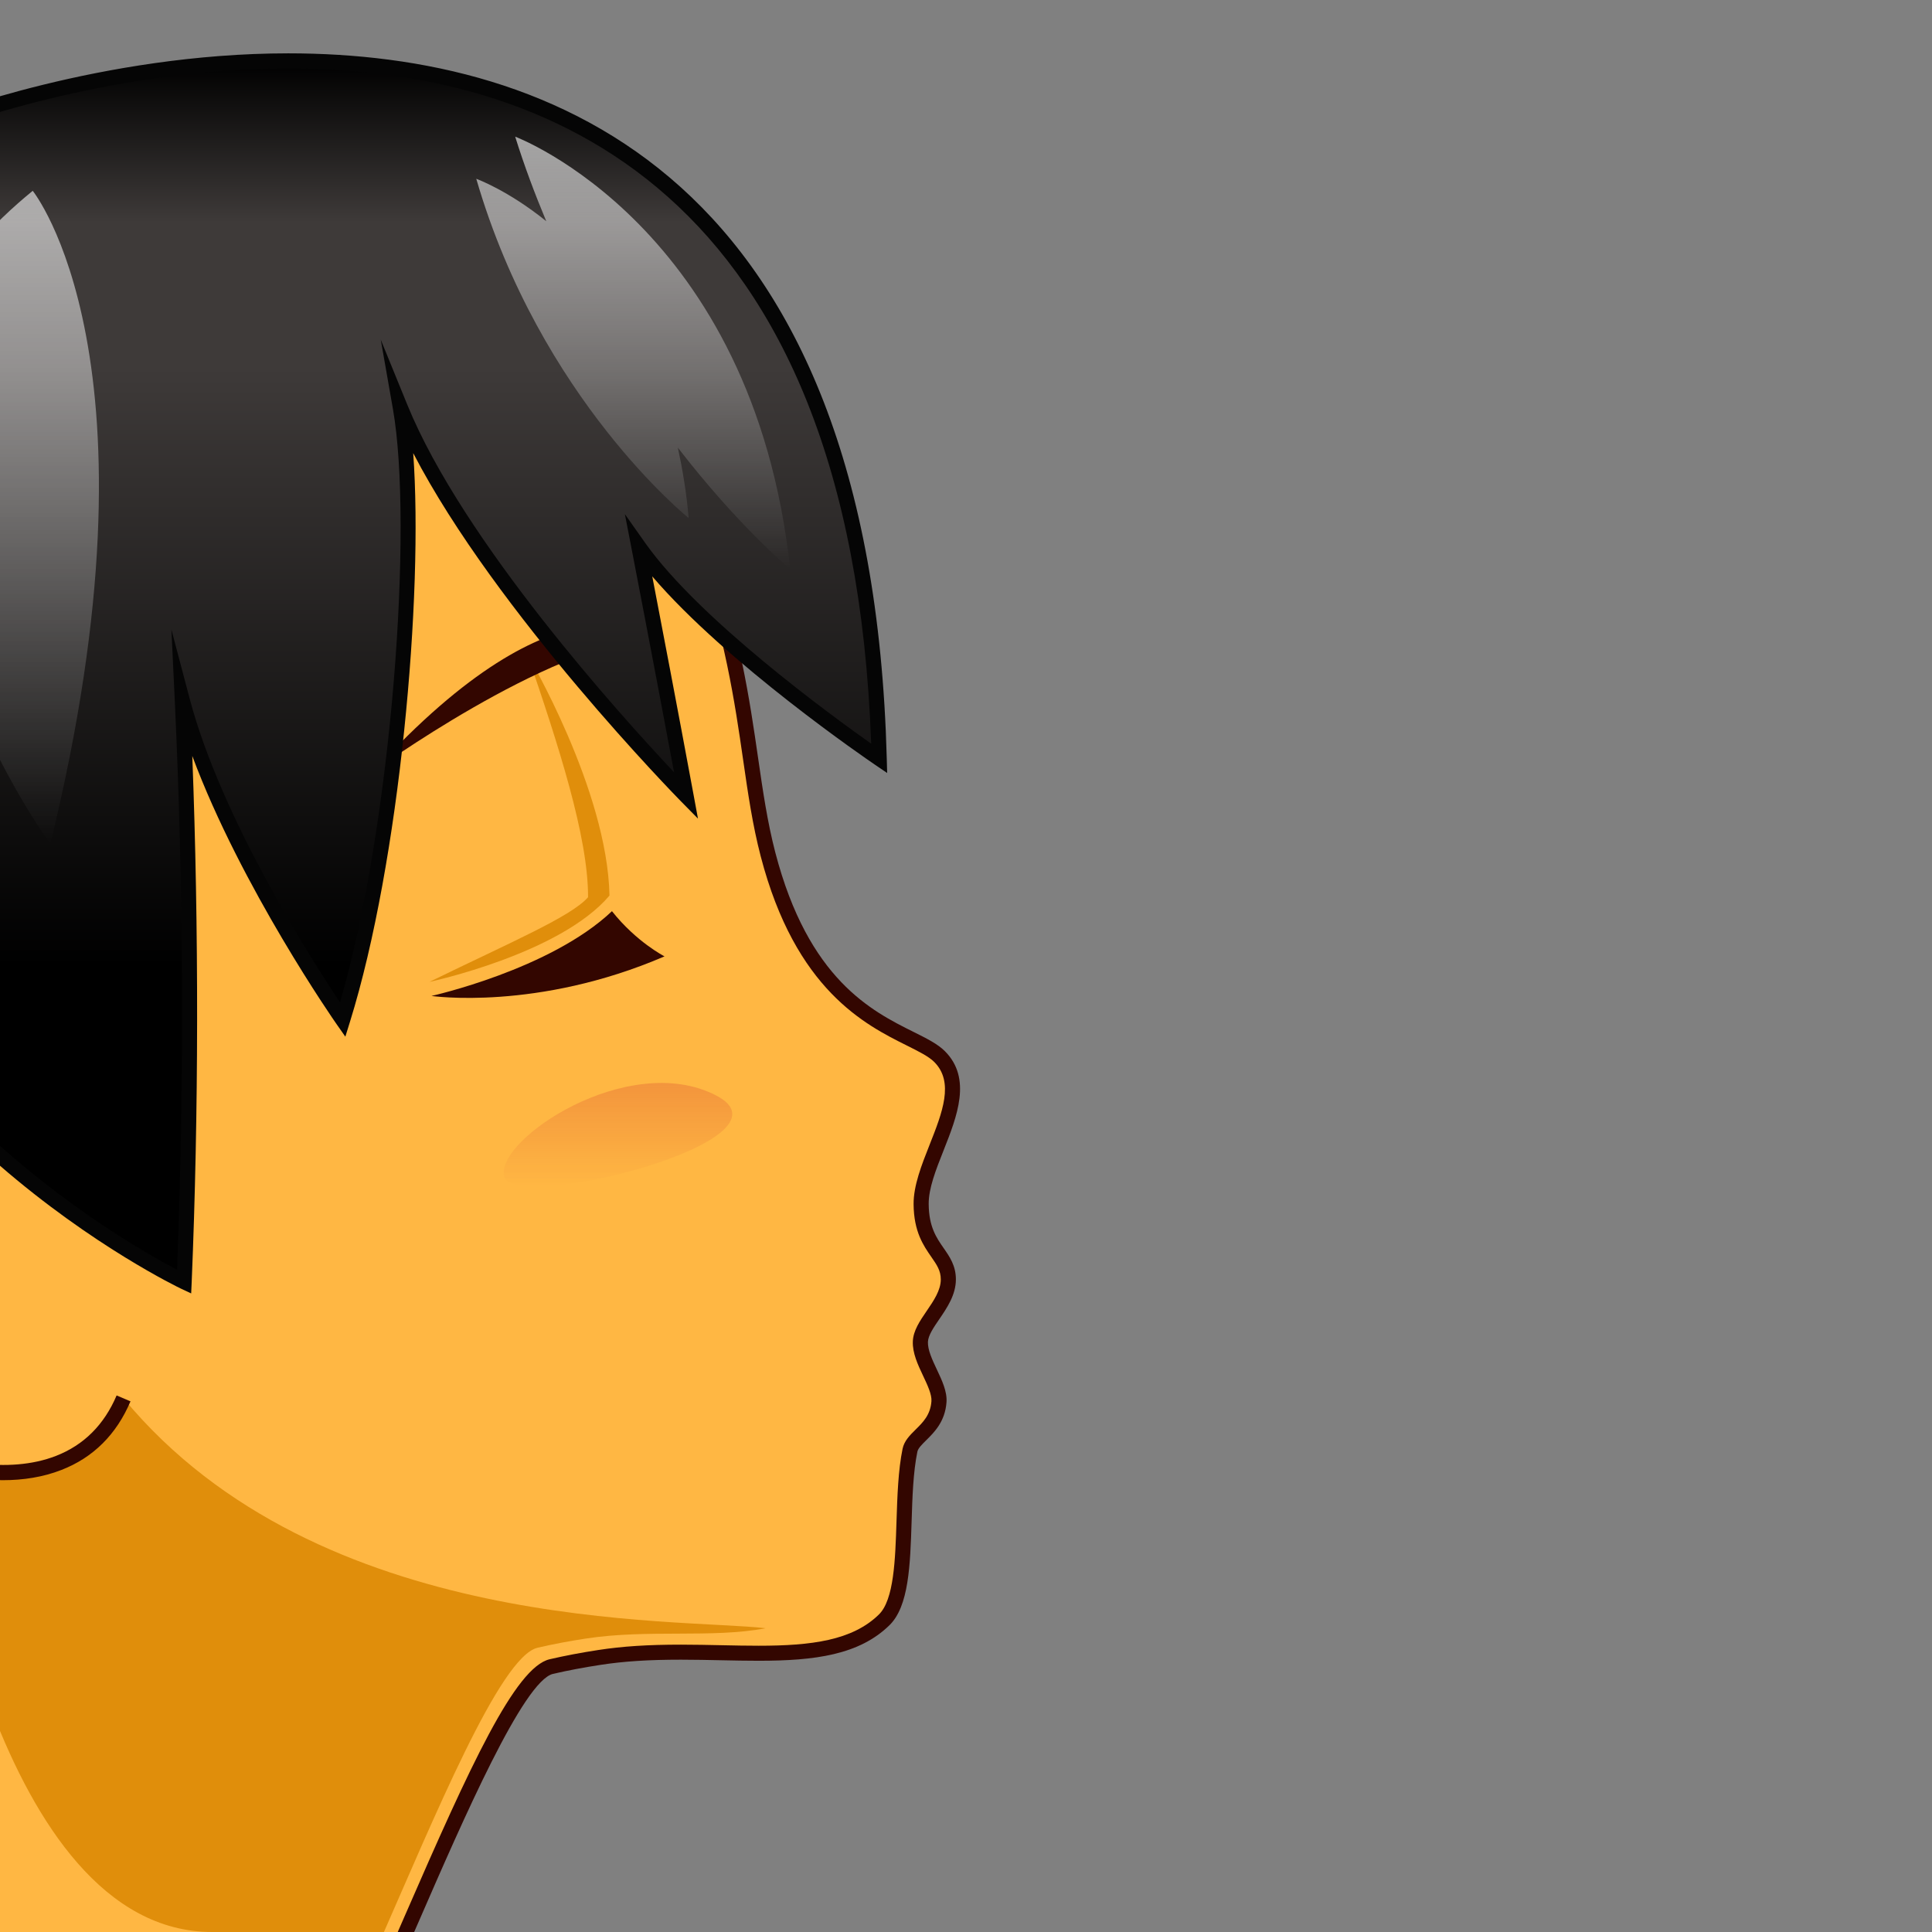 <?xml version="1.0" encoding="utf-8"?>
<!-- Generator: Adobe Illustrator 18.0.0, SVG Export Plug-In . SVG Version: 6.00 Build 0)  -->
<!DOCTYPE svg PUBLIC "-//W3C//DTD SVG 1.1//EN" "http://www.w3.org/Graphics/SVG/1.1/DTD/svg11.dtd">
<svg version="1.1" id="レイヤー_1" xmlns="http://www.w3.org/2000/svg" xmlns:xlink="http://www.w3.org/1999/xlink" x="0px"
	 y="0px" width="64px" height="64px" viewBox="0 0 64 64" style="enable-background:new 0 0 64 64;" xml:space="preserve">
<rect x="0" y="0" width="64" height="64" fill="#808080" stroke="none"/>
<g>
	<g>
		<path style="fill:#FFB743;" d="M31.415,42.383c0,0.804-0.9,1.44-0.926,2.059
			c-0.027,0.647,0.657,1.408,0.616,1.99c-0.064,0.915-0.863,1.136-0.96,1.609
			c-0.38,1.857,0.061,4.725-0.855,5.62c-1.903,1.859-5.722,0.674-9.428,1.243
			c-0.537,0.083-1.071,0.181-1.597,0.304C17.022,55.498,14.842,60.838,13.012,65
			l-20.954,0.005c1.112-2.482,1.101-4.17,1.428-6.432
			c1.085-7.504-4.526-4.34-9.884-16.081
			c-9.255-20.28-1.036-30.971,12.067-35.267
			c10.362-3.398,23.126-2.209,27.54,10.69c1.669,4.879,1.506,7.598,2.232,10.385
			c1.466,5.634,4.78,5.797,5.683,6.7c1.251,1.251-0.622,3.363-0.61,4.889
			C30.525,41.362,31.415,41.523,31.415,42.383z"/>
		<path style="fill:#330600;" d="M-8.329,65.255l0.158-0.353
			c0.866-1.932,1.037-3.36,1.235-5.014c0.052-0.434,0.106-0.88,0.174-1.352
			c0.542-3.747-0.591-4.688-2.648-6.398c-1.945-1.616-4.608-3.829-7.216-9.543
			c-4.331-9.49-5.129-17.494-2.372-23.787c2.355-5.377,7.4-9.464,14.588-11.821
			c3.272-1.073,6.651-1.64,9.774-1.64c8.904,0,15.326,4.435,18.081,12.486
			c1.065,3.113,1.386,5.329,1.669,7.284c0.157,1.085,0.306,2.111,0.568,3.119
			c1.096,4.21,3.194,5.257,4.583,5.949c0.445,0.222,0.796,0.397,1.036,0.637
			c0.901,0.9,0.4,2.166-0.042,3.282c-0.257,0.648-0.499,1.261-0.495,1.781
			c0.006,0.756,0.256,1.116,0.498,1.464c0.198,0.285,0.403,0.58,0.403,1.032
			c0,0.512-0.293,0.942-0.552,1.322c-0.188,0.274-0.365,0.535-0.374,0.748
			c-0.011,0.266,0.145,0.596,0.295,0.915c0.169,0.358,0.345,0.729,0.32,1.082
			c-0.045,0.644-0.408,1.001-0.673,1.263c-0.144,0.142-0.268,0.265-0.292,0.379
			c-0.139,0.677-0.166,1.512-0.191,2.319c-0.046,1.439-0.09,2.8-0.734,3.429
			c-1,0.977-2.455,1.177-4.331,1.177c-0.401,0-0.814-0.008-1.236-0.017
			c-0.438-0.009-0.886-0.019-1.339-0.019c-1.072,0-1.892,0.053-2.659,0.171
			c-0.57,0.087-1.086,0.185-1.579,0.299c-0.977,0.229-2.977,4.822-4.437,8.177
			L13.175,65.25L-8.329,65.255z M5.365,5.848c-3.07,0-6.396,0.559-9.618,1.615
			c-7.049,2.312-11.99,6.304-14.287,11.547
			c-2.698,6.158-1.901,14.024,2.369,23.379c2.56,5.609,5.173,7.78,7.081,9.366
			c2.051,1.704,3.405,2.83,2.824,6.854c-0.068,0.467-0.121,0.909-0.172,1.339
			c-0.191,1.593-0.358,2.981-1.123,4.807L12.848,64.75l0.577-1.321
			c2.15-4.94,3.645-8.198,4.782-8.464c0.505-0.117,1.033-0.218,1.616-0.307
			c0.793-0.122,1.636-0.177,2.734-0.177c0.457,0,0.908,0.01,1.35,0.019
			c0.418,0.009,0.828,0.017,1.226,0.017c1.754,0,3.103-0.176,3.981-1.034
			c0.5-0.488,0.543-1.81,0.584-3.088c0.027-0.828,0.054-1.685,0.201-2.402
			c0.054-0.264,0.246-0.453,0.431-0.636c0.243-0.239,0.493-0.486,0.525-0.941
			c0.016-0.222-0.131-0.533-0.273-0.834c-0.177-0.374-0.359-0.761-0.343-1.149
			c0.015-0.355,0.231-0.673,0.461-1.009c0.229-0.335,0.465-0.683,0.465-1.04
			c0-0.295-0.132-0.484-0.314-0.747c-0.258-0.372-0.58-0.834-0.587-1.745
			c-0.005-0.617,0.267-1.305,0.53-1.97c0.422-1.067,0.821-2.076,0.153-2.744
			c-0.182-0.182-0.517-0.349-0.905-0.543c-1.38-0.688-3.69-1.84-4.843-6.271
			c-0.27-1.035-0.42-2.074-0.579-3.174c-0.28-1.933-0.597-4.125-1.647-7.193
			C20.292,10.162,14.039,5.848,5.365,5.848z"/>
	</g>
	<path style="fill:#E08E0B;" d="M7.029,64C-0.125,64-2.165,49.425-2.165,49.425
		c-3-3.417,6.258-3.101,6.258-3.101C10.583,54.167,22.5,53.594,25.364,53.938
		c-1.789,0.337-3.887,0.024-5.961,0.342c-0.537,0.082-1.071,0.181-1.597,0.304
		c-1.241,0.29-3.421,5.629-5.252,9.792L7.029,64z"/>
	<g>
		<path style="fill:#330600;" d="M20.272,30.184c-2.042,1.935-5.98,2.808-5.98,2.808
			S17.792,33.5,22.013,31.681C22.013,31.681,21.083,31.208,20.272,30.184z"/>
		<path style="fill:#E08E0B;" d="M17.471,21.677c1.017,2.973,2.017,6.037,2.009,8.045
			c-0.559,0.639-2.509,1.466-5.254,2.804c0,0,4.324-0.922,5.964-2.859
			C20.121,26.152,17.471,21.677,17.471,21.677z"/>
		<path style="fill:#330600;" d="M21.589,21.136c0,0-2.943-2.462-9.237,4.432
			C12.352,25.569,18.111,21.383,21.589,21.136z"/>
	</g>
	<g>
		
			<linearGradient id="SVGID_1_" gradientUnits="userSpaceOnUse" x1="75.58" y1="4.095" x2="75.58" y2="63.314" gradientTransform="matrix(-1 0 0 1 64 0)">
			<stop  offset="0" style="stop-color:#000000"/>
			<stop  offset="0.132" style="stop-color:#3E3A39"/>
			<stop  offset="0.251" style="stop-color:#3E3A39"/>
			<stop  offset="0.741" style="stop-color:#000000"/>
		</linearGradient>
		<path style="fill:url(#SVGID_1_);" d="M-1.534,17.68L-1.896,41.375C-2.254,47.005-2.774,52.477-4,56
			l-1.375-2.562c-0.58,6.625-2.48,8.693-3.347,9.876c0,0-2.387-9.685-8.403-18.064
			C-22.625,37.59-27.855,7.007-1.936,4.095L-1.534,17.68z"/>
		<path style="fill:#050505;" d="M-8.836,63.893l-0.128-0.52
			c-0.024-0.096-2.447-9.736-8.364-17.978c-3.326-4.631-7.04-18.877-2.279-29.593
			c3.095-6.966,9.031-10.989,17.643-11.957l0.27-0.03l0.41,13.856l-0.362,23.707
			c-0.331,5.218-0.841,11.035-2.117,14.703l-0.188,0.538l-1.256-2.341
			c-0.618,5.607-2.23,7.743-3.114,8.916L-8.836,63.893z M-2.178,4.375
			c-8.278,1-13.987,4.912-16.973,11.631
			c-4.684,10.544-1.039,24.548,2.229,29.099c5.199,7.24,7.724,15.547,8.309,17.647
			c0.916-1.222,2.478-3.491,2.989-9.336l0.073-0.835l1.495,2.787
			c1.126-3.63,1.598-9.092,1.91-14.009l0.362-23.684L-2.178,4.375z"/>
	</g>
	<g>
		<g>
			<path style="fill:#FFB743;" d="M-0.625,36.517c0,0-6.125-1.216-6.395,4.35
				c-0.231,4.752,1.838,6.272,3.88,7.195c2.042,0.922,5.861,1.489,7.233-1.738"/>
			<path style="fill:#330600;" d="M0.095,49.033c-1.211,0-2.424-0.331-3.338-0.744
				c-2.123-0.958-4.262-2.591-4.026-7.434c0.078-1.609,0.638-2.832,1.666-3.635
				c1.964-1.535,4.902-0.974,5.028-0.948l-0.097,0.49
				c-0.029-0.004-2.844-0.539-4.625,0.854c-0.906,0.709-1.402,1.807-1.473,3.263
				c-0.22,4.532,1.664,6.021,3.733,6.955c1.261,0.569,3.299,1.016,4.893,0.394
				c0.92-0.358,1.595-1.032,2.007-2.002l0.46,0.195
				c-0.467,1.099-1.235,1.863-2.286,2.272C1.423,48.934,0.759,49.033,0.095,49.033
				z"/>
		</g>
	</g>
	<g>
		<linearGradient id="SVGID_2_" gradientUnits="userSpaceOnUse" x1="10.487" y1="2.017" x2="10.487" y2="42.46">
			<stop  offset="0" style="stop-color:#000000"/>
			<stop  offset="0.132" style="stop-color:#3E3A39"/>
			<stop  offset="0.251" style="stop-color:#3E3A39"/>
			<stop  offset="0.741" style="stop-color:#000000"/>
		</linearGradient>
		<path style="fill:url(#SVGID_2_);" d="M21.167,18.125c2.161,3.061,7.958,7,7.958,7
			C28.25-7.75-1.981,4.095-1.981,4.095S-10.887,8.453-7.3,26.5
			C-5.18,37.163,6.099,42.46,6.099,42.46C6.375,35.874,6.312,28.938,6.04,23.203
			c1.272,4.817,5.312,10.578,5.312,10.578c1.815-5.829,2.626-16.195,1.91-20.277
			c2.265,5.554,9.465,12.856,9.465,12.856C22.013,22.5,21.167,18.125,21.167,18.125z"/>
		<path style="fill:#050505;" d="M6.333,42.846l-0.34-0.159
			C5.879,42.633-5.425,37.212-7.544,26.549C-11.128,8.521-2.182,3.915-2.091,3.87
			C-2.019,3.841,3.345,1.767,9.549,1.767c8.761,0,19.312,4.051,19.826,23.351
			l0.013,0.488L28.984,25.332c-0.217-0.147-4.912-3.353-7.377-6.239
			c0.292,1.52,0.862,4.499,1.366,7.223l0.148,0.801l-0.572-0.581
			c-0.066-0.067-6.116-6.234-8.861-11.526c0.343,4.708-0.443,13.531-2.097,18.845
			l-0.151,0.486l-0.292-0.417c-0.036-0.051-3.161-4.534-4.778-8.881
			c0.219,5.734,0.213,11.851-0.02,17.427L6.333,42.846z M9.549,2.267
			c-6.106,0-11.387,2.04-11.439,2.061c-0.068,0.035-8.667,4.502-5.164,22.124
			c1.865,9.381,11.03,14.621,12.919,15.61c0.241-6.063,0.215-12.74-0.075-18.847
			l-0.112-2.361l0.604,2.286c1.047,3.967,4.033,8.643,4.982,10.067
			c1.731-5.978,2.428-15.808,1.752-19.659l-0.403-2.297l0.881,2.16
			c1.848,4.529,7.085,10.313,8.835,12.172c-0.677-3.632-1.408-7.41-1.408-7.41
			l-0.221-1.141l0.67,0.949c1.781,2.522,6.138,5.7,7.489,6.654
			C28.191,6.163,18.013,2.267,9.549,2.267z"/>
	</g>
	<g>
		
			<linearGradient id="SVGID_3_" gradientUnits="userSpaceOnUse" x1="65.339" y1="6.321" x2="65.339" y2="27.952" gradientTransform="matrix(-1 0 0 1 64 0)">
			<stop  offset="0" style="stop-color:#FFFFFF;stop-opacity:0.6"/>
			<stop  offset="1" style="stop-color:#FFFFFF;stop-opacity:0"/>
		</linearGradient>
		<path style="fill:url(#SVGID_3_);" d="M-3.156,8.594c0,0,0.529,0.652,0.991,2.138
			c0.395-1.776,1.924-3.328,3.249-4.411c0,0,4.519,5.596,0.583,21.631
			c0,0-2.623-3.549-3.505-7.873C-2.08,21.712-2.763,23.667-4,25.569
			C-4,25.569-8.917,16.75-3.156,8.594z"/>
		
			<linearGradient id="SVGID_4_" gradientUnits="userSpaceOnUse" x1="43.024" y1="4.527" x2="43.024" y2="18.851" gradientTransform="matrix(-1 0 0 1 64 0)">
			<stop  offset="0" style="stop-color:#FFFFFF;stop-opacity:0.6"/>
			<stop  offset="1" style="stop-color:#FFFFFF;stop-opacity:0"/>
		</linearGradient>
		<path style="fill:url(#SVGID_4_);" d="M26.175,18.851c-1.227-11.373-9.109-14.324-9.109-14.324
			c0.307,0.985,0.658,1.912,1.03,2.801C16.816,6.295,15.777,5.923,15.777,5.923
			c2.123,7.298,7.035,11.237,7.035,11.237c-0.07-0.841-0.201-1.604-0.357-2.331
			C24.482,17.456,26.175,18.851,26.175,18.851z"/>
		
			<linearGradient id="SVGID_5_" gradientUnits="userSpaceOnUse" x1="79.944" y1="12.443" x2="79.944" y2="29.892" gradientTransform="matrix(-1 0 0 1 64 0)">
			<stop  offset="0" style="stop-color:#FFFFFF;stop-opacity:0.6"/>
			<stop  offset="1" style="stop-color:#FFFFFF;stop-opacity:0"/>
		</linearGradient>
		<path style="fill:url(#SVGID_5_);" d="M-13.07,12.443c-1.165,0.865-1.945,1.861-2.473,2.896
			c-0.12-1.113-0.304-1.691-0.304-1.691c-5.652,5.907-2.446,16.244-2.446,16.244
			c1.129-2.716,1.828-5.113,2.255-7.185c0.211,0.784,0.416,1.269,0.416,1.269
			C-11.234,16.575-13.07,12.443-13.07,12.443z"/>
	</g>
	
		<linearGradient id="SVGID_6_" gradientUnits="userSpaceOnUse" x1="20.236" y1="35.874" x2="20.236" y2="39.307" gradientTransform="matrix(1 0 0 1 0.235 0)">
		<stop  offset="0" style="stop-color:#C30D23;stop-opacity:0.2"/>
		<stop  offset="1" style="stop-color:#C30D23;stop-opacity:0"/>
	</linearGradient>
	<path style="fill:url(#SVGID_6_);" d="M16.702,38.978c-0.321-1.212,4.109-4.184,7.01-2.695
		S17.023,40.189,16.702,38.978z"/>
</g>
</svg>
